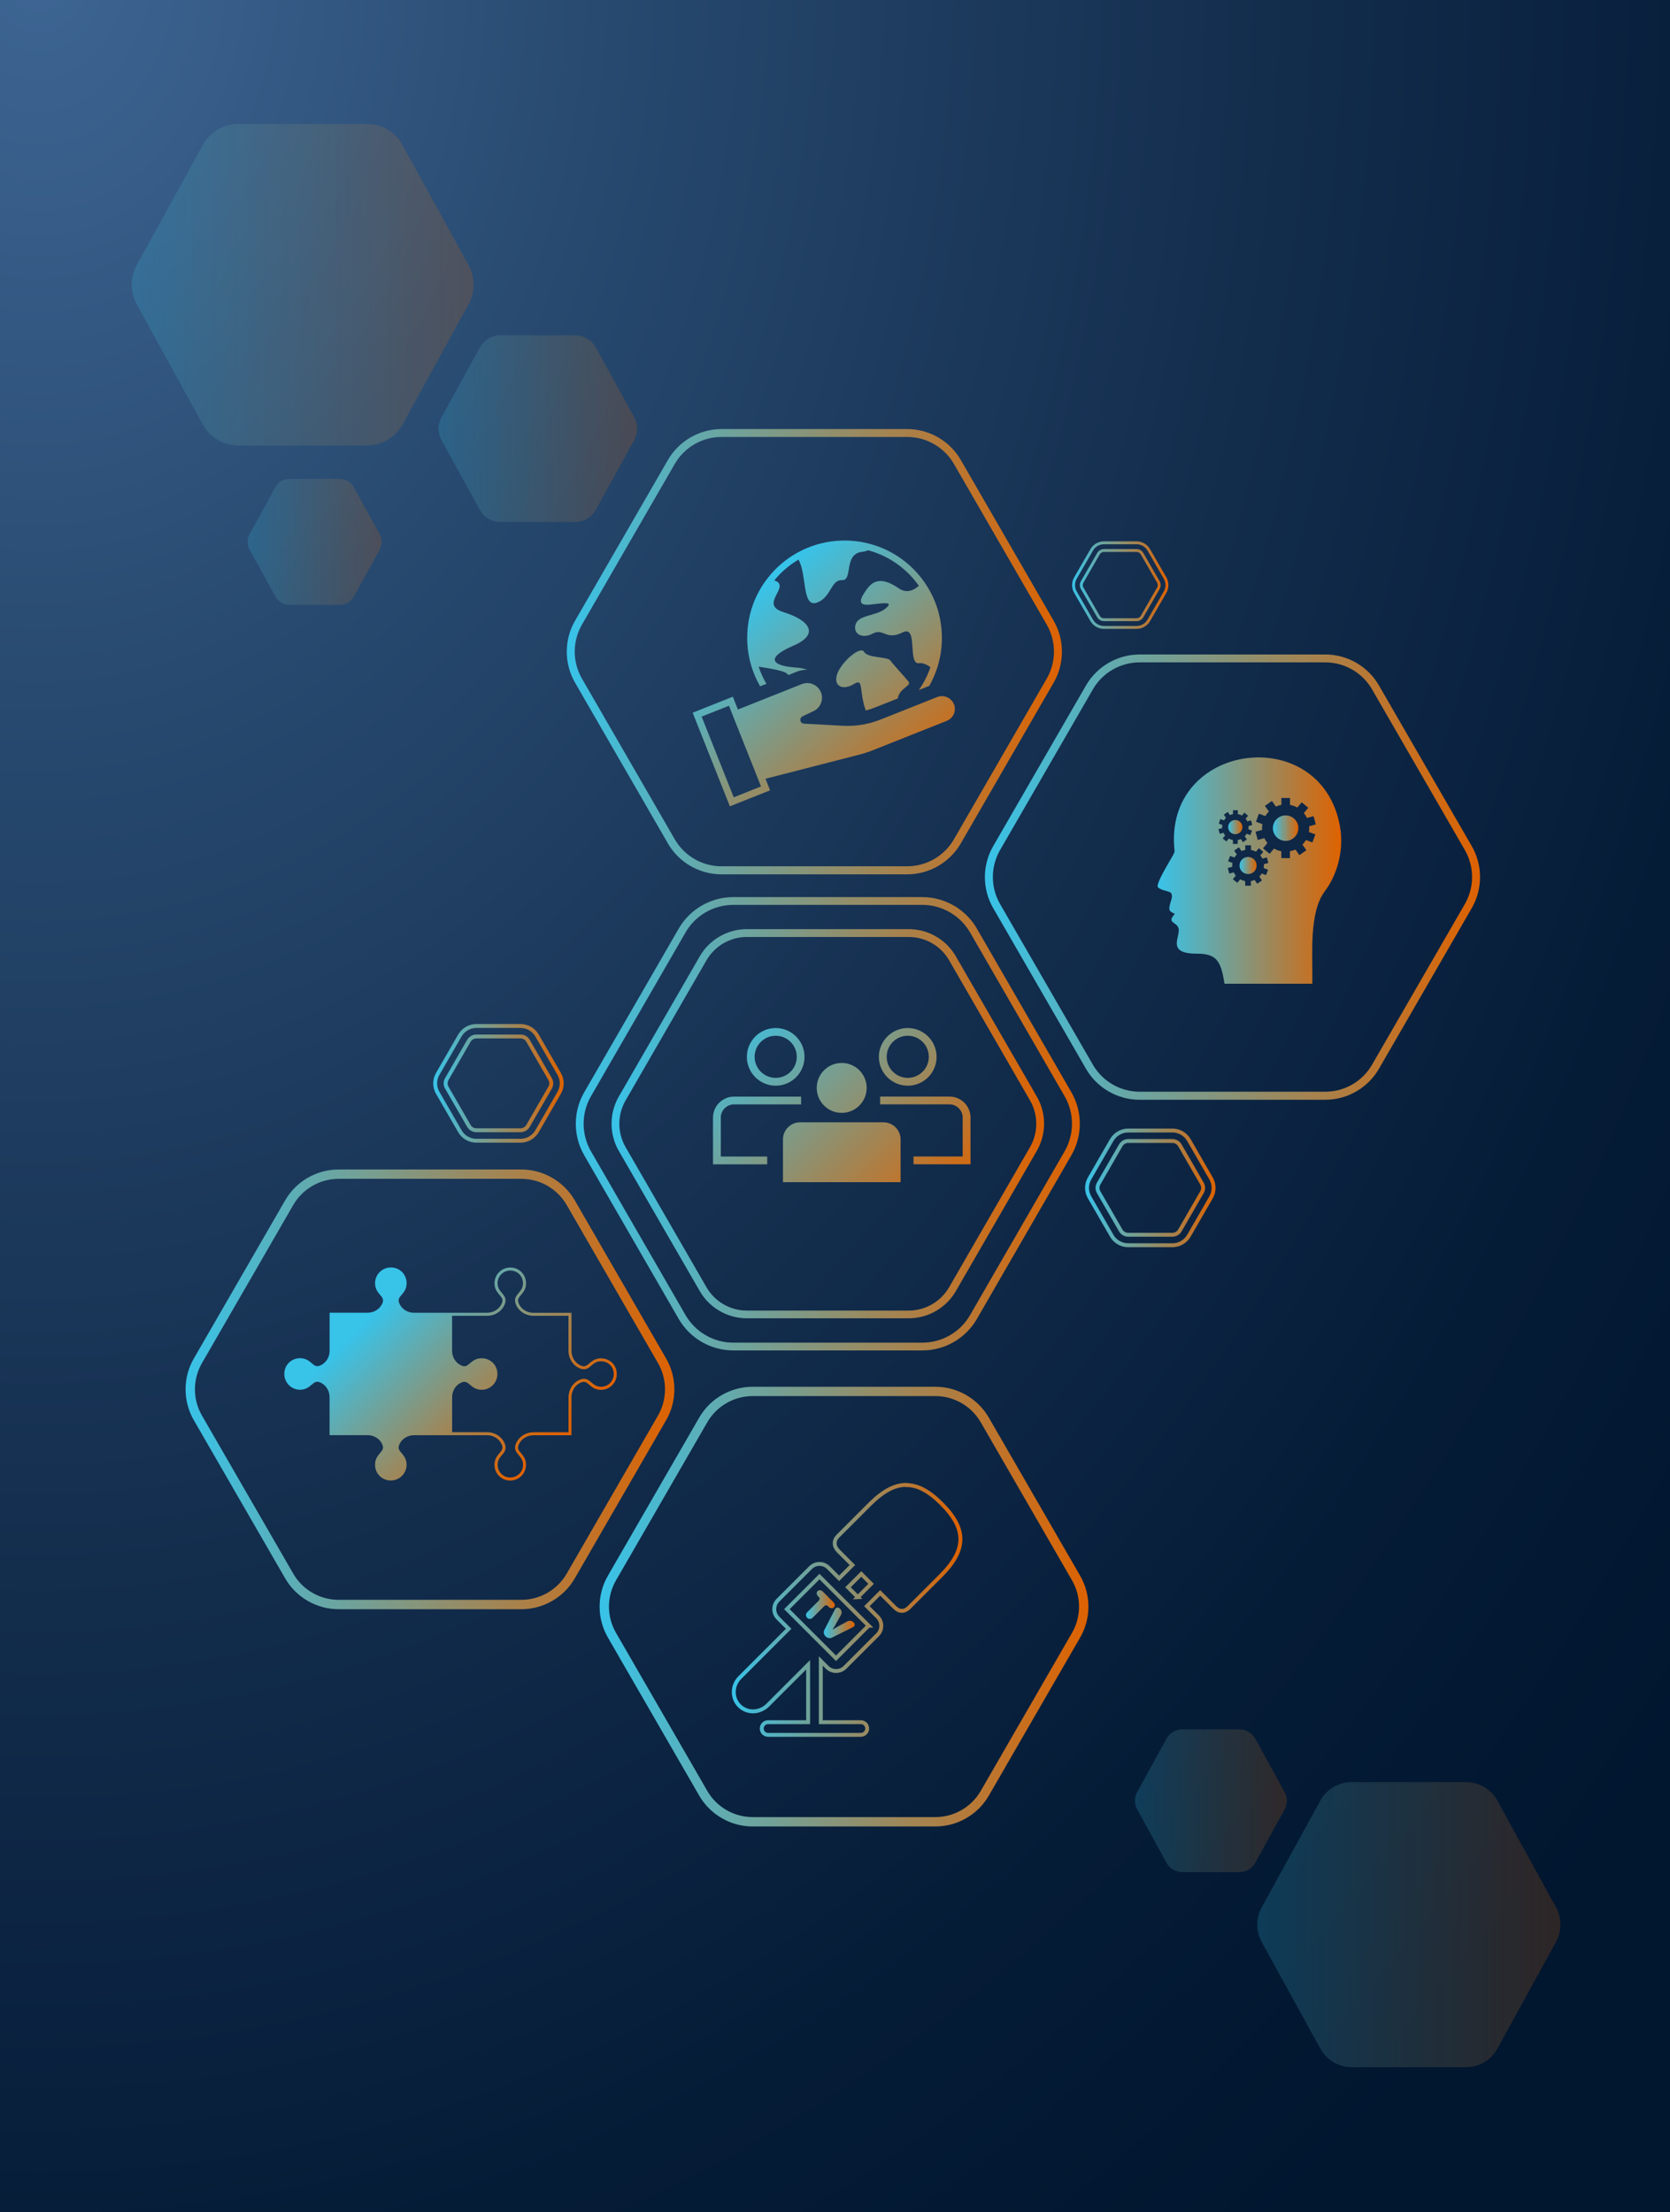 <?xml version="1.0" encoding="UTF-8"?>
<svg xmlns="http://www.w3.org/2000/svg" xmlns:xlink="http://www.w3.org/1999/xlink" viewBox="0 0 302.87 401.26">
  <defs>
    <style>
      .cls-1 {
        fill: url(#linear-gradient-2);
      }

      .cls-1, .cls-2, .cls-3, .cls-4, .cls-5 {
        opacity: .2;
      }

      .cls-6 {
        fill: url(#linear-gradient-17);
      }

      .cls-7 {
        fill: url(#linear-gradient-15);
      }

      .cls-8 {
        fill: url(#linear-gradient-18);
      }

      .cls-9 {
        fill: url(#linear-gradient-28);
      }

      .cls-10 {
        fill: url(#linear-gradient-14);
      }

      .cls-11 {
        fill: url(#linear-gradient-20);
      }

      .cls-12 {
        isolation: isolate;
      }

      .cls-13 {
        fill: url(#linear-gradient-24);
      }

      .cls-13, .cls-14 {
        fill-rule: evenodd;
      }

      .cls-15 {
        fill: url(#linear-gradient-11);
      }

      .cls-2 {
        fill: url(#linear-gradient-5);
      }

      .cls-16 {
        fill: url(#radial-gradient);
        mix-blend-mode: multiply;
      }

      .cls-3 {
        fill: url(#linear-gradient);
      }

      .cls-17 {
        fill: url(#linear-gradient-10);
      }

      .cls-4 {
        fill: url(#linear-gradient-3);
      }

      .cls-18 {
        fill: url(#linear-gradient-16);
      }

      .cls-14 {
        fill: url(#linear-gradient-23);
      }

      .cls-19 {
        fill: url(#linear-gradient-31);
      }

      .cls-5 {
        fill: url(#linear-gradient-4);
      }

      .cls-20 {
        fill: url(#linear-gradient-21);
      }

      .cls-21 {
        fill: url(#linear-gradient-25);
      }

      .cls-22 {
        stroke: url(#linear-gradient-6);
      }

      .cls-22, .cls-23, .cls-24, .cls-25 {
        fill: none;
        stroke-miterlimit: 10;
      }

      .cls-22, .cls-23, .cls-25 {
        stroke-width: .71px;
      }

      .cls-26 {
        fill: url(#linear-gradient-9);
      }

      .cls-27 {
        fill: url(#linear-gradient-22);
      }

      .cls-23 {
        stroke: url(#linear-gradient-29);
      }

      .cls-24 {
        stroke: url(#linear-gradient-7);
        stroke-width: .53px;
      }

      .cls-28 {
        fill: url(#linear-gradient-27);
      }

      .cls-25 {
        stroke: url(#linear-gradient-8);
      }

      .cls-29 {
        fill: url(#linear-gradient-30);
      }

      .cls-30 {
        fill: url(#linear-gradient-19);
      }

      .cls-31 {
        fill: url(#linear-gradient-12);
      }

      .cls-32 {
        fill: url(#linear-gradient-13);
      }

      .cls-33 {
        fill: url(#linear-gradient-26);
      }
    </style>
    <radialGradient id="radial-gradient" cx="71.66" cy="334.43" fx="71.66" fy="334.43" r="639.73" gradientTransform="translate(-36.79 -274.49) scale(.61 .8)" gradientUnits="userSpaceOnUse">
      <stop offset="0" stop-color="#3e6694"/>
      <stop offset=".26" stop-color="#284a70"/>
      <stop offset=".57" stop-color="#132d4d"/>
      <stop offset=".82" stop-color="#051c37"/>
      <stop offset=".99" stop-color="#01162f"/>
    </radialGradient>
    <linearGradient id="linear-gradient" x1="205.83" y1="326.65" x2="233.38" y2="326.65" gradientUnits="userSpaceOnUse">
      <stop offset="0" stop-color="#38c3e9"/>
      <stop offset="1" stop-color="#de6200"/>
    </linearGradient>
    <linearGradient id="linear-gradient-2" x1="228.01" y1="349.11" x2="283" y2="349.11" xlink:href="#linear-gradient"/>
    <linearGradient id="linear-gradient-3" x1="79.54" y1="77.76" x2="115.55" y2="77.76" xlink:href="#linear-gradient"/>
    <linearGradient id="linear-gradient-4" x1="44.9" y1="98.3" x2="69.21" y2="98.3" xlink:href="#linear-gradient"/>
    <linearGradient id="linear-gradient-5" x1="23.88" y1="51.65" x2="85.9" y2="51.65" xlink:href="#linear-gradient"/>
    <linearGradient id="linear-gradient-6" x1="78.57" y1="196.52" x2="102.24" y2="196.52" xlink:href="#linear-gradient"/>
    <linearGradient id="linear-gradient-7" x1="194.44" y1="106.13" x2="211.91" y2="106.13" xlink:href="#linear-gradient"/>
    <linearGradient id="linear-gradient-8" x1="196.78" y1="215.47" x2="220.45" y2="215.47" xlink:href="#linear-gradient"/>
    <linearGradient id="linear-gradient-9" x1="33.66" y1="252.02" x2="122.29" y2="252.02" xlink:href="#linear-gradient"/>
    <linearGradient id="linear-gradient-10" x1="108.75" y1="291.43" x2="197.39" y2="291.43" xlink:href="#linear-gradient"/>
    <linearGradient id="linear-gradient-11" x1="178.62" y1="159.1" x2="268.42" y2="159.1" xlink:href="#linear-gradient"/>
    <linearGradient id="linear-gradient-12" x1="102.79" y1="118.21" x2="192.59" y2="118.21" xlink:href="#linear-gradient"/>
    <linearGradient id="linear-gradient-13" x1="104.43" y1="203.84" x2="195.84" y2="203.84" xlink:href="#linear-gradient"/>
    <linearGradient id="linear-gradient-14" x1="110.91" y1="203.84" x2="189.36" y2="203.84" xlink:href="#linear-gradient"/>
    <linearGradient id="linear-gradient-15" x1="135.69" y1="180.38" x2="174.16" y2="218.85" xlink:href="#linear-gradient"/>
    <linearGradient id="linear-gradient-16" x1="129.4" y1="186.67" x2="167.87" y2="225.14" xlink:href="#linear-gradient"/>
    <linearGradient id="linear-gradient-17" x1="132.53" y1="183.55" x2="171" y2="222.02" xlink:href="#linear-gradient"/>
    <linearGradient id="linear-gradient-18" x1="124.16" y1="191.91" x2="162.63" y2="230.38" xlink:href="#linear-gradient"/>
    <linearGradient id="linear-gradient-19" x1="144.5" y1="171.57" x2="182.97" y2="210.04" xlink:href="#linear-gradient"/>
    <linearGradient id="linear-gradient-20" x1="140.37" y1="175.71" x2="178.84" y2="214.18" xlink:href="#linear-gradient"/>
    <linearGradient id="linear-gradient-21" x1="69.29" y1="236.81" x2="96.59" y2="264.11" xlink:href="#linear-gradient"/>
    <linearGradient id="linear-gradient-22" x1="230.85" y1="150.22" x2="235.47" y2="150.22" xlink:href="#linear-gradient"/>
    <linearGradient id="linear-gradient-23" x1="224.8" y1="157" x2="227.89" y2="157" xlink:href="#linear-gradient"/>
    <linearGradient id="linear-gradient-24" x1="209.95" y1="157.91" x2="243.24" y2="157.91" xlink:href="#linear-gradient"/>
    <linearGradient id="linear-gradient-25" x1="222.74" y1="150.03" x2="225.32" y2="150.03" xlink:href="#linear-gradient"/>
    <linearGradient id="linear-gradient-26" x1="142.17" y1="103.06" x2="174.03" y2="138.83" xlink:href="#linear-gradient"/>
    <linearGradient id="linear-gradient-27" x1="140.88" y1="104.21" x2="172.74" y2="139.98" xlink:href="#linear-gradient"/>
    <linearGradient id="linear-gradient-28" x1="131.22" y1="112.81" x2="163.08" y2="148.58" xlink:href="#linear-gradient"/>
    <linearGradient id="linear-gradient-29" x1="132.72" y1="292.01" x2="174.51" y2="292.01" xlink:href="#linear-gradient"/>
    <linearGradient id="linear-gradient-30" x1="146.18" y1="291.07" x2="151.41" y2="291.07" xlink:href="#linear-gradient"/>
    <linearGradient id="linear-gradient-31" x1="149.39" y1="294.36" x2="155" y2="294.36" xlink:href="#linear-gradient"/>
  </defs>
  <g class="cls-12">
    <g id="Layer_1" data-name="Layer 1">
      <rect class="cls-16" width="302.87" height="401.26"/>
      <g>
        <path class="cls-3" d="m224.79,313.69h-10.37c-1.19,0-2.29.65-2.86,1.69l-5.32,9.69c-.54.98-.54,2.17,0,3.14l5.32,9.69c.57,1.04,1.67,1.69,2.86,1.69h10.37c1.19,0,2.29-.65,2.86-1.69l5.32-9.69c.54-.98.54-2.17,0-3.14l-5.32-9.69c-.57-1.04-1.67-1.69-2.86-1.69Z"/>
        <path class="cls-1" d="m265.86,323.26h-20.7c-2.38,0-4.57,1.29-5.71,3.38l-10.63,19.34c-1.07,1.95-1.07,4.32,0,6.28l10.63,19.34c1.14,2.08,3.33,3.38,5.71,3.38h20.7c2.38,0,4.57-1.29,5.71-3.38l10.63-19.34c1.07-1.95,1.07-4.32,0-6.28l-10.63-19.34c-1.14-2.08-3.33-3.38-5.71-3.38Z"/>
      </g>
      <g>
        <path class="cls-4" d="m104.32,60.83h-13.56c-1.56,0-2.99.85-3.74,2.21l-6.96,12.66c-.7,1.28-.7,2.83,0,4.11l6.96,12.66c.75,1.36,2.18,2.21,3.74,2.21h13.56c1.56,0,2.99-.85,3.74-2.21l6.96-12.66c.7-1.28.7-2.83,0-4.11l-6.96-12.66c-.75-1.36-2.18-2.21-3.74-2.21Z"/>
        <path class="cls-5" d="m61.63,86.87h-9.15c-1.05,0-2.02.57-2.52,1.49l-4.7,8.55c-.47.86-.47,1.91,0,2.77l4.7,8.55c.51.92,1.47,1.49,2.52,1.49h9.15c1.05,0,2.02-.57,2.52-1.49l4.7-8.55c.47-.86.47-1.91,0-2.77l-4.7-8.55c-.51-.92-1.47-1.49-2.52-1.49Z"/>
        <path class="cls-2" d="m66.56,22.49h-23.35c-2.68,0-5.15,1.46-6.44,3.81l-11.98,21.81c-1.21,2.2-1.21,4.87,0,7.08l11.98,21.81c1.29,2.35,3.76,3.81,6.44,3.81h23.35c2.68,0,5.15-1.46,6.44-3.81l11.98-21.81c1.21-2.2,1.21-4.87,0-7.08l-11.98-21.81c-1.29-2.35-3.76-3.81-6.44-3.81Z"/>
      </g>
      <g>
        <path class="cls-22" d="m94.41,206.92h-8.02c-1.23,0-2.38-.66-2.99-1.73l-4.01-6.95c-.62-1.07-.62-2.39,0-3.45l4.01-6.95c.62-1.07,1.76-1.73,2.99-1.73h8.02c1.23,0,2.38.66,2.99,1.73l4.01,6.95c.62,1.07.62,2.39,0,3.45l-4.01,6.95c-.62,1.07-1.76,1.73-2.99,1.73Zm-8.02-18.91c-.55,0-1.07.3-1.35.78l-4.01,6.95c-.28.48-.28,1.07,0,1.55l4.01,6.95c.28.48.79.78,1.35.78h8.02c.55,0,1.07-.3,1.35-.78l4.01-6.95c.28-.48.28-1.07,0-1.55l-4.01-6.95c-.28-.48-.79-.78-1.35-.78h-8.02Z"/>
        <path class="cls-24" d="m206.13,113.81h-5.92c-.91,0-1.75-.49-2.21-1.27l-2.96-5.13c-.45-.79-.45-1.76,0-2.55l2.96-5.13c.45-.79,1.3-1.27,2.21-1.27h5.92c.91,0,1.75.49,2.21,1.27l2.96,5.13c.45.79.45,1.76,0,2.55l-2.96,5.13c-.45.79-1.3,1.27-2.21,1.27Zm-5.92-13.95c-.41,0-.79.22-.99.57l-2.96,5.13c-.2.35-.2.79,0,1.15l2.96,5.13c.2.35.58.57.99.57h5.92c.41,0,.79-.22.99-.57l2.96-5.13c.2-.35.2-.79,0-1.15l-2.96-5.13c-.2-.35-.58-.57-.99-.57h-5.92Z"/>
        <path class="cls-25" d="m212.63,225.88h-8.02c-1.23,0-2.38-.66-2.99-1.73l-4.01-6.95c-.62-1.07-.62-2.39,0-3.45l4.01-6.95c.62-1.07,1.76-1.73,2.99-1.73h8.02c1.23,0,2.38.66,2.99,1.73l4.01,6.95c.62,1.07.62,2.39,0,3.45l-4.01,6.95c-.62,1.07-1.76,1.73-2.99,1.73Zm-8.02-18.91c-.55,0-1.07.3-1.35.78l-4.01,6.95c-.28.48-.28,1.07,0,1.55l4.01,6.95c.28.48.79.78,1.35.78h8.02c.55,0,1.07-.3,1.35-.78l4.01-6.95c.28-.48.28-1.07,0-1.55l-4.01-6.95c-.28-.48-.79-.78-1.35-.78h-8.02Z"/>
        <path class="cls-26" d="m94.55,291.9h-33.14c-3.98,0-7.69-2.14-9.69-5.59l-16.57-28.7c-1.99-3.45-1.99-7.74,0-11.18l16.57-28.7c1.99-3.45,5.7-5.59,9.69-5.59h33.14c3.98,0,7.69,2.14,9.69,5.59l16.57,28.7c1.99,3.45,1.99,7.74,0,11.18l-16.57,28.7c-1.99,3.45-5.7,5.59-9.69,5.59Zm-33.14-78.07c-3.38,0-6.53,1.82-8.22,4.74l-16.57,28.7c-1.69,2.93-1.69,6.56,0,9.49l16.57,28.7c1.69,2.93,4.84,4.74,8.22,4.74h33.14c3.38,0,6.53-1.82,8.22-4.74l16.57-28.7c1.69-2.93,1.69-6.56,0-9.49l-16.57-28.7c-1.69-2.93-4.84-4.74-8.22-4.74h-33.14Z"/>
        <path class="cls-17" d="m169.64,331.31h-33.14c-3.98,0-7.69-2.14-9.69-5.59l-16.57-28.7c-1.99-3.45-1.99-7.74,0-11.18l16.57-28.7c1.99-3.45,5.7-5.59,9.69-5.59h33.14c3.98,0,7.69,2.14,9.69,5.59l16.57,28.7c1.99,3.45,1.99,7.74,0,11.18l-16.57,28.7c-1.99,3.45-5.7,5.59-9.69,5.59Zm-33.14-78.07c-3.38,0-6.53,1.82-8.22,4.74l-16.57,28.7c-1.69,2.93-1.69,6.56,0,9.49l16.57,28.7c1.69,2.93,4.84,4.74,8.22,4.74h33.14c3.38,0,6.53-1.82,8.22-4.74l16.57-28.7c1.69-2.93,1.69-6.56,0-9.49l-16.57-28.7c-1.69-2.93-4.84-4.74-8.22-4.74h-33.14Z"/>
        <path class="cls-15" d="m240.36,199.49h-33.68c-4,0-7.73-2.15-9.72-5.61l-16.84-29.16c-2-3.46-2-7.77,0-11.23l16.84-29.16c2-3.46,5.73-5.61,9.72-5.61h33.68c4,0,7.73,2.15,9.72,5.61l16.84,29.16c2,3.46,2,7.77,0,11.23l-16.84,29.16c-2,3.46-5.73,5.61-9.72,5.61Zm-33.68-79.34c-3.48,0-6.73,1.87-8.47,4.89l-16.84,29.16c-1.74,3.02-1.74,6.76,0,9.78l16.84,29.16c1.74,3.02,4.99,4.89,8.47,4.89h33.68c3.48,0,6.73-1.87,8.47-4.89l16.84-29.16c1.74-3.02,1.74-6.76,0-9.78l-16.84-29.16c-1.74-3.02-4.99-4.89-8.47-4.89h-33.68Z"/>
        <path class="cls-31" d="m164.53,158.6h-33.68c-4,0-7.73-2.15-9.72-5.61l-16.84-29.16c-2-3.46-2-7.77,0-11.23l16.84-29.16c2-3.46,5.73-5.61,9.72-5.61h33.68c4,0,7.73,2.15,9.72,5.61l16.84,29.16c2,3.46,2,7.77,0,11.23l-16.84,29.16c-2,3.46-5.73,5.61-9.72,5.61Zm-33.68-79.34c-3.48,0-6.73,1.87-8.47,4.89l-16.84,29.16c-1.74,3.02-1.74,6.76,0,9.78l16.84,29.16c1.74,3.02,4.99,4.89,8.47,4.89h33.68c3.48,0,6.73-1.87,8.47-4.89l16.84-29.16c1.74-3.02,1.74-6.76,0-9.78l-16.84-29.16c-1.74-3.02-4.99-4.89-8.47-4.89h-33.68Z"/>
        <g>
          <path class="cls-32" d="m167.28,244.96h-34.3c-4.06,0-7.85-2.19-9.88-5.7l-17.15-29.71c-2.03-3.52-2.03-7.89,0-11.41l17.15-29.71c2.03-3.52,5.82-5.7,9.88-5.7h34.3c4.06,0,7.85,2.19,9.88,5.7l17.15,29.71c2.03,3.52,2.03,7.89,0,11.41l-17.15,29.71c-2.03,3.52-5.82,5.7-9.88,5.7Zm-34.3-80.82c-3.56,0-6.88,1.91-8.65,5l-17.15,29.71c-1.78,3.08-1.78,6.91,0,9.99l17.15,29.71c1.78,3.08,5.1,5,8.65,5h34.3c3.56,0,6.88-1.91,8.65-5l17.15-29.71c1.78-3.08,1.78-6.91,0-9.99l-17.15-29.71c-1.78-3.08-5.1-5-8.65-5h-34.3Z"/>
          <path class="cls-10" d="m164.81,239.13h-29.36c-3.51,0-6.79-1.89-8.54-4.93l-14.68-25.43c-1.76-3.04-1.76-6.82,0-9.87l14.68-25.43c1.76-3.04,5.03-4.93,8.54-4.93h29.36c3.51,0,6.79,1.89,8.54,4.93l14.68,25.43c1.76,3.04,1.76,6.82,0,9.87l-14.68,25.43c-1.76,3.04-5.03,4.93-8.54,4.93Zm-29.36-69.17c-3.01,0-5.81,1.62-7.32,4.23l-14.68,25.43c-1.5,2.61-1.5,5.85,0,8.45l14.68,25.43c1.5,2.61,4.31,4.23,7.32,4.23h29.36c3.01,0,5.81-1.62,7.32-4.23l14.68-25.43c1.5-2.61,1.5-5.85,0-8.45l-14.68-25.43c-1.5-2.61-4.31-4.23-7.32-4.23h-29.36Z"/>
        </g>
        <g>
          <path class="cls-7" d="m152.65,201.87c2.5,0,4.53-2.03,4.53-4.53s-2.03-4.53-4.53-4.53-4.53,2.03-4.53,4.53,2.03,4.53,4.53,4.53Z"/>
          <path class="cls-18" d="m160.22,203.58h-15.12c-1.71,0-3.1,1.39-3.1,3.1v7.76h21.33v-7.76c0-1.71-1.39-3.1-3.1-3.1Z"/>
          <path class="cls-6" d="m140.68,196.94c2.89,0,5.23-2.35,5.23-5.23s-2.35-5.23-5.23-5.23-5.23,2.35-5.23,5.23,2.35,5.23,5.23,5.23Zm0-9.06c2.11,0,3.82,1.71,3.82,3.82s-1.71,3.82-3.82,3.82-3.82-1.71-3.82-3.82,1.71-3.82,3.82-3.82Z"/>
          <path class="cls-8" d="m130.72,202.73c0-1.32,1.08-2.4,2.4-2.4h12.17v-1.41h-12.17c-2.1,0-3.81,1.71-3.81,3.81v8.47h9.83v-1.41h-8.41v-7.06Z"/>
          <path class="cls-30" d="m164.63,196.94c2.89,0,5.23-2.35,5.23-5.23s-2.35-5.23-5.23-5.23-5.24,2.35-5.24,5.23,2.35,5.23,5.24,5.23Zm0-9.06c2.11,0,3.82,1.71,3.82,3.82s-1.71,3.82-3.82,3.82-3.82-1.71-3.82-3.82,1.71-3.82,3.82-3.82Z"/>
          <path class="cls-11" d="m172.19,198.91h-12.57v1.41h12.57c1.32,0,2.4,1.08,2.4,2.4v7.06h-8.92v1.41h10.34v-8.47c0-2.1-1.71-3.81-3.81-3.81Z"/>
        </g>
        <path class="cls-20" d="m111.82,248.69c-.27-1.44-1.56-2.39-3.04-2.29-.91.07-1.45.53-1.89.9-.54.46-.86.74-1.65.36-.96-.46-1.59-1.48-1.59-2.61v-6.91h-6.91c-1.13,0-2.15-.62-2.61-1.59-.37-.79-.1-1.11.36-1.65.37-.44.84-.98.9-1.89.11-1.49-.85-2.77-2.29-3.04-.86-.16-1.72.06-2.38.6-.66.55-1.04,1.35-1.04,2.2,0,1.05.51,1.64.91,2.12.47.55.75.88.34,1.7-.47.93-1.48,1.54-2.58,1.54h-13.27c-1.13,0-2.15-.62-2.61-1.59-.37-.79-.1-1.11.36-1.65.37-.44.84-.98.9-1.89.11-1.49-.85-2.77-2.29-3.04-.85-.16-1.72.06-2.38.6-.66.55-1.04,1.35-1.04,2.2,0,1.05.51,1.64.91,2.12.47.55.75.88.34,1.7-.47.93-1.48,1.54-2.58,1.54h-6.91v6.91c0,1.13-.62,2.15-1.59,2.61-.79.38-1.11.1-1.65-.36-.44-.37-.98-.84-1.89-.9-1.49-.1-2.76.85-3.04,2.29-.16.85.06,1.72.6,2.38.55.66,1.35,1.04,2.2,1.04,1.05,0,1.64-.51,2.12-.91.55-.47.88-.75,1.7-.34.93.47,1.54,1.48,1.54,2.58v6.91h6.91c1.13,0,2.15.62,2.61,1.59.37.79.1,1.11-.36,1.65-.37.44-.84.98-.9,1.89-.11,1.49.85,2.76,2.29,3.04.18.04.37.05.55.05.67,0,1.31-.23,1.83-.65.66-.55,1.04-1.35,1.04-2.2,0-1.05-.51-1.64-.91-2.12-.47-.55-.75-.88-.34-1.7.47-.93,1.48-1.54,2.58-1.54h13.27c1.13,0,2.15.62,2.61,1.59.37.79.1,1.11-.36,1.65-.37.44-.84.98-.9,1.89-.11,1.49.85,2.76,2.29,3.04.18.04.37.05.55.05.67,0,1.31-.23,1.83-.65.66-.55,1.04-1.35,1.04-2.2,0-1.05-.51-1.64-.91-2.12-.47-.55-.75-.88-.34-1.7.47-.93,1.48-1.54,2.58-1.54h6.91v-6.91c0-1.1.6-2.12,1.54-2.58.82-.41,1.16-.13,1.7.34.48.41,1.07.91,2.12.91.85,0,1.66-.38,2.2-1.04.55-.66.77-1.53.6-2.38Zm-1.03,2.03c-.44.53-1.09.83-1.77.83-.85,0-1.31-.4-1.76-.78-.57-.49-1.16-.99-2.31-.41-1.12.56-1.84,1.77-1.84,3.08v6.36h-6.36c-1.31,0-2.52.72-3.08,1.84-.58,1.16-.07,1.74.41,2.31.38.45.78.91.78,1.76,0,.69-.3,1.34-.84,1.77-.53.44-1.23.62-1.92.48-1.16-.22-1.93-1.25-1.84-2.45.05-.73.42-1.15.77-1.57.48-.56.97-1.14.44-2.25-.55-1.16-1.77-1.9-3.11-1.9h-6.36v-6.36c0-1.1.6-2.12,1.54-2.58.82-.41,1.16-.13,1.7.34.48.41,1.07.91,2.12.91.85,0,1.66-.38,2.2-1.04s.77-1.53.6-2.38c-.27-1.44-1.55-2.4-3.04-2.29-.91.07-1.45.53-1.89.9-.54.46-.86.74-1.65.36-.96-.46-1.59-1.48-1.59-2.61v-6.36h6.36c1.31,0,2.52-.72,3.08-1.84.58-1.16.07-1.74-.41-2.31-.38-.45-.78-.91-.78-1.76,0-.69.3-1.34.84-1.78.53-.44,1.23-.62,1.92-.48,1.16.22,1.93,1.25,1.84,2.45-.05.73-.42,1.15-.77,1.57-.48.56-.97,1.14-.44,2.25.55,1.16,1.77,1.9,3.11,1.9h6.36v6.36c0,1.34.75,2.56,1.9,3.11,1.11.53,1.69.04,2.25-.44.41-.35.84-.72,1.57-.77,1.2-.09,2.23.68,2.45,1.84.13.69-.05,1.39-.48,1.92Z"/>
        <g>
          <circle class="cls-27" cx="233.16" cy="150.22" r="2.31"/>
          <path class="cls-14" d="m226.35,155.45c-.86,0-1.55.69-1.55,1.55s.69,1.55,1.55,1.55,1.55-.69,1.55-1.55-.69-1.55-1.55-1.55Z"/>
          <path class="cls-13" d="m243.03,149.99c-3.33-19.19-32.2-15.44-30.01,4.35.04.33-.43,1.04-.77,1.63-1.09,1.9-2.65,4.54-2.23,5.01.85.68,1.99.57,2.42,1.07.3.73-.14,1.38-.31,2.23-.22,1.1.17,1.03.93,1.51-1.52,1.64.22,1.38.65,2.51.57,1.5-2.47,4.72,3.41,4.69,3.57-.01,4.34,1.43,4.95,5.45h15.92c.13-5.04-.7-12.86,2.31-16.82,2.07-2.72,3.5-7.18,2.73-11.61Zm-21.29,2.1l.45-.54c-.12-.15-.23-.32-.31-.49l-.67.18-.23-.84.67-.18c0-.06,0-.12,0-.19,0-.13.01-.27.03-.4l-.65-.24.3-.82.66.24c.1-.17.22-.32.36-.46l-.4-.57.71-.5.4.57c.18-.08.36-.14.56-.18v-.7h.87v.7c.27.05.52.14.74.27l.45-.53.67.56-.45.53c.12.15.23.32.31.49l.67-.18.23.84-.67.18c0,.06,0,.13,0,.19,0,.14-.01.27-.03.4l.65.24-.3.82-.66-.24c-.1.17-.22.33-.36.46l.4.57-.71.5-.4-.57c-.18.08-.36.14-.56.18v.7h-.87v-.7c-.27-.05-.52-.14-.74-.27l-.45.53-.67-.56Zm7.48,4.9c0,.16-.01.32-.04.48l.79.29-.36.98-.79-.29c-.12.2-.26.39-.43.56l.48.69-.86.6-.48-.69c-.21.1-.44.17-.67.21v.84h-1.04v-.84c-.32-.06-.62-.17-.89-.32l-.54.64-.8-.67.54-.64c-.15-.18-.28-.38-.38-.59l-.81.22-.27-1.01.81-.22c0-.07,0-.15,0-.23,0-.16.01-.32.04-.47l-.79-.29.36-.98.79.29c.12-.2.26-.39.43-.56l-.48-.69.86-.6.48.68c.21-.1.44-.17.67-.21v-.84h1.04v.84c.32.06.62.17.89.32l.54-.64.8.67-.54.64c.15.18.28.38.38.59l.81-.22.27,1.01-.81.22c0,.07,0,.15,0,.23Zm8.22-6.78c0,.24-.02.48-.06.71l1.17.43-.53,1.46-1.17-.43c-.18.3-.39.58-.64.83l.72,1.02-1.27.89-.72-1.02c-.31.14-.65.25-1,.31v1.25h-1.56v-1.25c-.48-.09-.92-.25-1.33-.48l-.8.95-1.19-1,.8-.96c-.22-.27-.41-.57-.56-.88l-1.2.32-.4-1.5,1.2-.32c0-.11-.01-.22-.01-.34,0-.24.02-.48.06-.71l-1.17-.43.53-1.46,1.17.43c.18-.3.39-.58.64-.83l-.72-1.02,1.27-.89.72,1.02c.31-.14.65-.25,1-.31v-1.25h1.56v1.25c.48.09.92.25,1.33.48l.8-.95,1.19,1-.8.96c.22.27.41.56.56.88l1.2-.32.4,1.5-1.2.32c0,.11.01.22.01.34Z"/>
          <circle class="cls-21" cx="224.03" cy="150.03" r="1.29"/>
        </g>
        <g>
          <path class="cls-33" d="m137.87,124.49l1.13-.45c-.58-.98-1.06-2.02-1.41-3.11,1.16.19,2.6.37,4.22.83.66.19,1.01.43,1.15.7l1.55-.62c.6-.24,1.24-.36,1.88-.36h.04c-.63-.2-1.33-.34-2.07-.39-4.57-.31-5.46-1.82-.51-3.95,4.96-2.12,2.86-4.68-1.78-6.11-4.57-1.41,1.56-4.69-1.64-5.75,1.22-1.5,2.68-2.76,4.34-3.74.01,0,.03-.02.04-.02,0,0,0,0,0,0,1.57,2.69.58,8.85,3.41,7.77,2.56-.97,2.44-4.14,4.49-4.06,2.05.08.2-4.76,3.68-5.14.39-.04.74-.14,1.06-.27,0,0,0,0,0,0,.19.05.38.1.57.16,3.43,1.06,6.48,3.26,8.57,6.21.02.02.04.05.05.08-.97.85-2.25,1.4-3.64.45-2.94-2.01-4.53-1.55-5.73.08-1.2,1.63-2.05,3.18.62,2.86,2.67-.31,4.29-.54,2.63.78-1.66,1.31-4.8,1.08-5.34,2.79-.54,1.7,1.12,2.75,3.1,1.7,1.97-1.05,2.4,1.31,5.38-.2s.81,5.92,3.06,5.57c.62-.1,1.31.22,2.02.72-.02.06-.04.12-.06.18-.5,1.42-1.19,2.75-2.04,3.96l1.89-.75c.51-.89.93-1.83,1.28-2.81.68-1.89,1.01-3.87,1.01-5.89,0-3.68-1.12-7.22-3.25-10.22-2.24-3.17-5.51-5.54-9.2-6.66-1.68-.52-3.43-.78-5.2-.78-3.18,0-6.3.86-9.02,2.47-1.85,1.1-3.47,2.51-4.82,4.21-2.5,3.15-3.82,6.95-3.82,10.98,0,1.81.27,3.59.81,5.29.39,1.22.9,2.39,1.53,3.49Z"/>
          <path class="cls-28" d="m161.5,119.84c-.55-.78-4.13-.43-4.79-1.59-.66-1.17-4.09,1.79-4.87,3.99-.77,2.21.97,3.1,3.06,1.82,1.79-1.09.83,1.18,2.11,4.81.59-.14,1.17-.33,1.74-.56l4.06-1.61c.33-1.94,2.59-2.28,1.95-3.07-.91-1.12-2.71-3.02-3.26-3.79Z"/>
          <path class="cls-9" d="m173,127.75c-.48-1.2-1.83-1.78-3.03-1.31l-10.32,4.1c-2.15.85-4.45,1.23-6.76,1.11l-7.08-.38c-.72-.04-.91-1-.27-1.32l1.85-.89c1.37-.55,2.04-2.1,1.5-3.47h0c-.55-1.37-2.1-2.04-3.47-1.5l-11.59,4.61-.92-2.32-7.29,2.9,6.75,16.98,7.29-2.9-.83-2.1,17-4.37c.85-.22,1.68-.49,2.49-.81l13.38-5.32c1.2-.48,1.78-1.83,1.31-3.03Zm-39.93,16.88l-5.82-14.64,4.95-1.97,5.82,14.64-4.95,1.97Z"/>
        </g>
        <g>
          <path class="cls-23" d="m164.33,269.35c-2.09,0-4.2,1.13-6.63,3.56l-5.75,5.75c-.78.78-.57,1.58-.45,1.89.17.42.47.72.76,1.01l2.33,2.33-2.41,2.41-1.94-1.94c-.43-.43-1.01-.67-1.62-.67s-1.19.24-1.62.67l-5.91,5.91c-.89.89-.89,2.35,0,3.24l1.94,1.94-8.86,8.86c-1.43,1.43-1.46,3.72-.08,5.1.65.65,1.53,1.02,2.48,1.02s1.92-.39,2.63-1.09l7.36-7.36v10.41h-7.26c-.63,0-1.15.51-1.15,1.15s.51,1.15,1.15,1.15h16.82c.63,0,1.15-.51,1.15-1.15s-.51-1.15-1.15-1.15h-7.26v-11.1l1.15,1.15c.43.43,1.01.67,1.62.67s1.19-.24,1.62-.67l5.91-5.91c.43-.43.67-1.01.67-1.62s-.24-1.19-.67-1.62l-1.94-1.94,2.41-2.41,2.46,2.46c.38.38.8.8,1.48.8.6,0,1.03-.36,1.3-.62l5.75-5.75c4.69-4.69,4.74-8.47.16-13.05-2.32-2.32-4.36-3.4-6.43-3.4Zm-6.81,25.54l-5.9,5.91s0,0,0,0h0s-.9-.9-.9-.9l-8.01-8.01,5.18-5.18.73-.73,8.91,8.91Zm-1.94-5.18l-.54-.54-1.25-1.25,1.94-1.94.47-.47,1.78,1.79-2.41,2.41Z"/>
          <g>
            <path class="cls-29" d="m150.15,291.33l.18.18c.26.26.69.29.91.06.12-.12.17-.28.16-.45-.01-.17-.09-.33-.22-.46l-1.99-1.99c-.26-.26-.69-.29-.91-.06-.12.12-.17.28-.16.45.01.17.09.33.22.46l.17.17c.09.09.13.2.13.32s-.05.24-.13.32l-2.14,2.14c-.27.27-.27.7.02.99.13.13.3.2.49.2s.36-.07.49-.2l2.14-2.14c.17-.17.47-.17.65,0Z"/>
            <path class="cls-19" d="m154.82,294.3l-.06-.06c-.25-.25-.73-.32-1.04-.15l-1.52.82c-.54.29-1.13.65-1.13.66-.03.02-.06.04-.09.06.25-.4.45-.74.45-.75.15-.27.41-.72.56-1l.54-.98c.18-.32.11-.79-.15-1.04l-.09-.09c-.27-.27-.68-.2-.85.13l-1.95,3.79c-.17.32-.09.79.16,1.05l.15.15c.16.16.41.26.67.26.14,0,.27-.03.38-.08l3.84-1.91c.17-.08.28-.22.31-.38.03-.16-.03-.33-.17-.46Z"/>
          </g>
        </g>
      </g>
    </g>
  </g>
</svg>